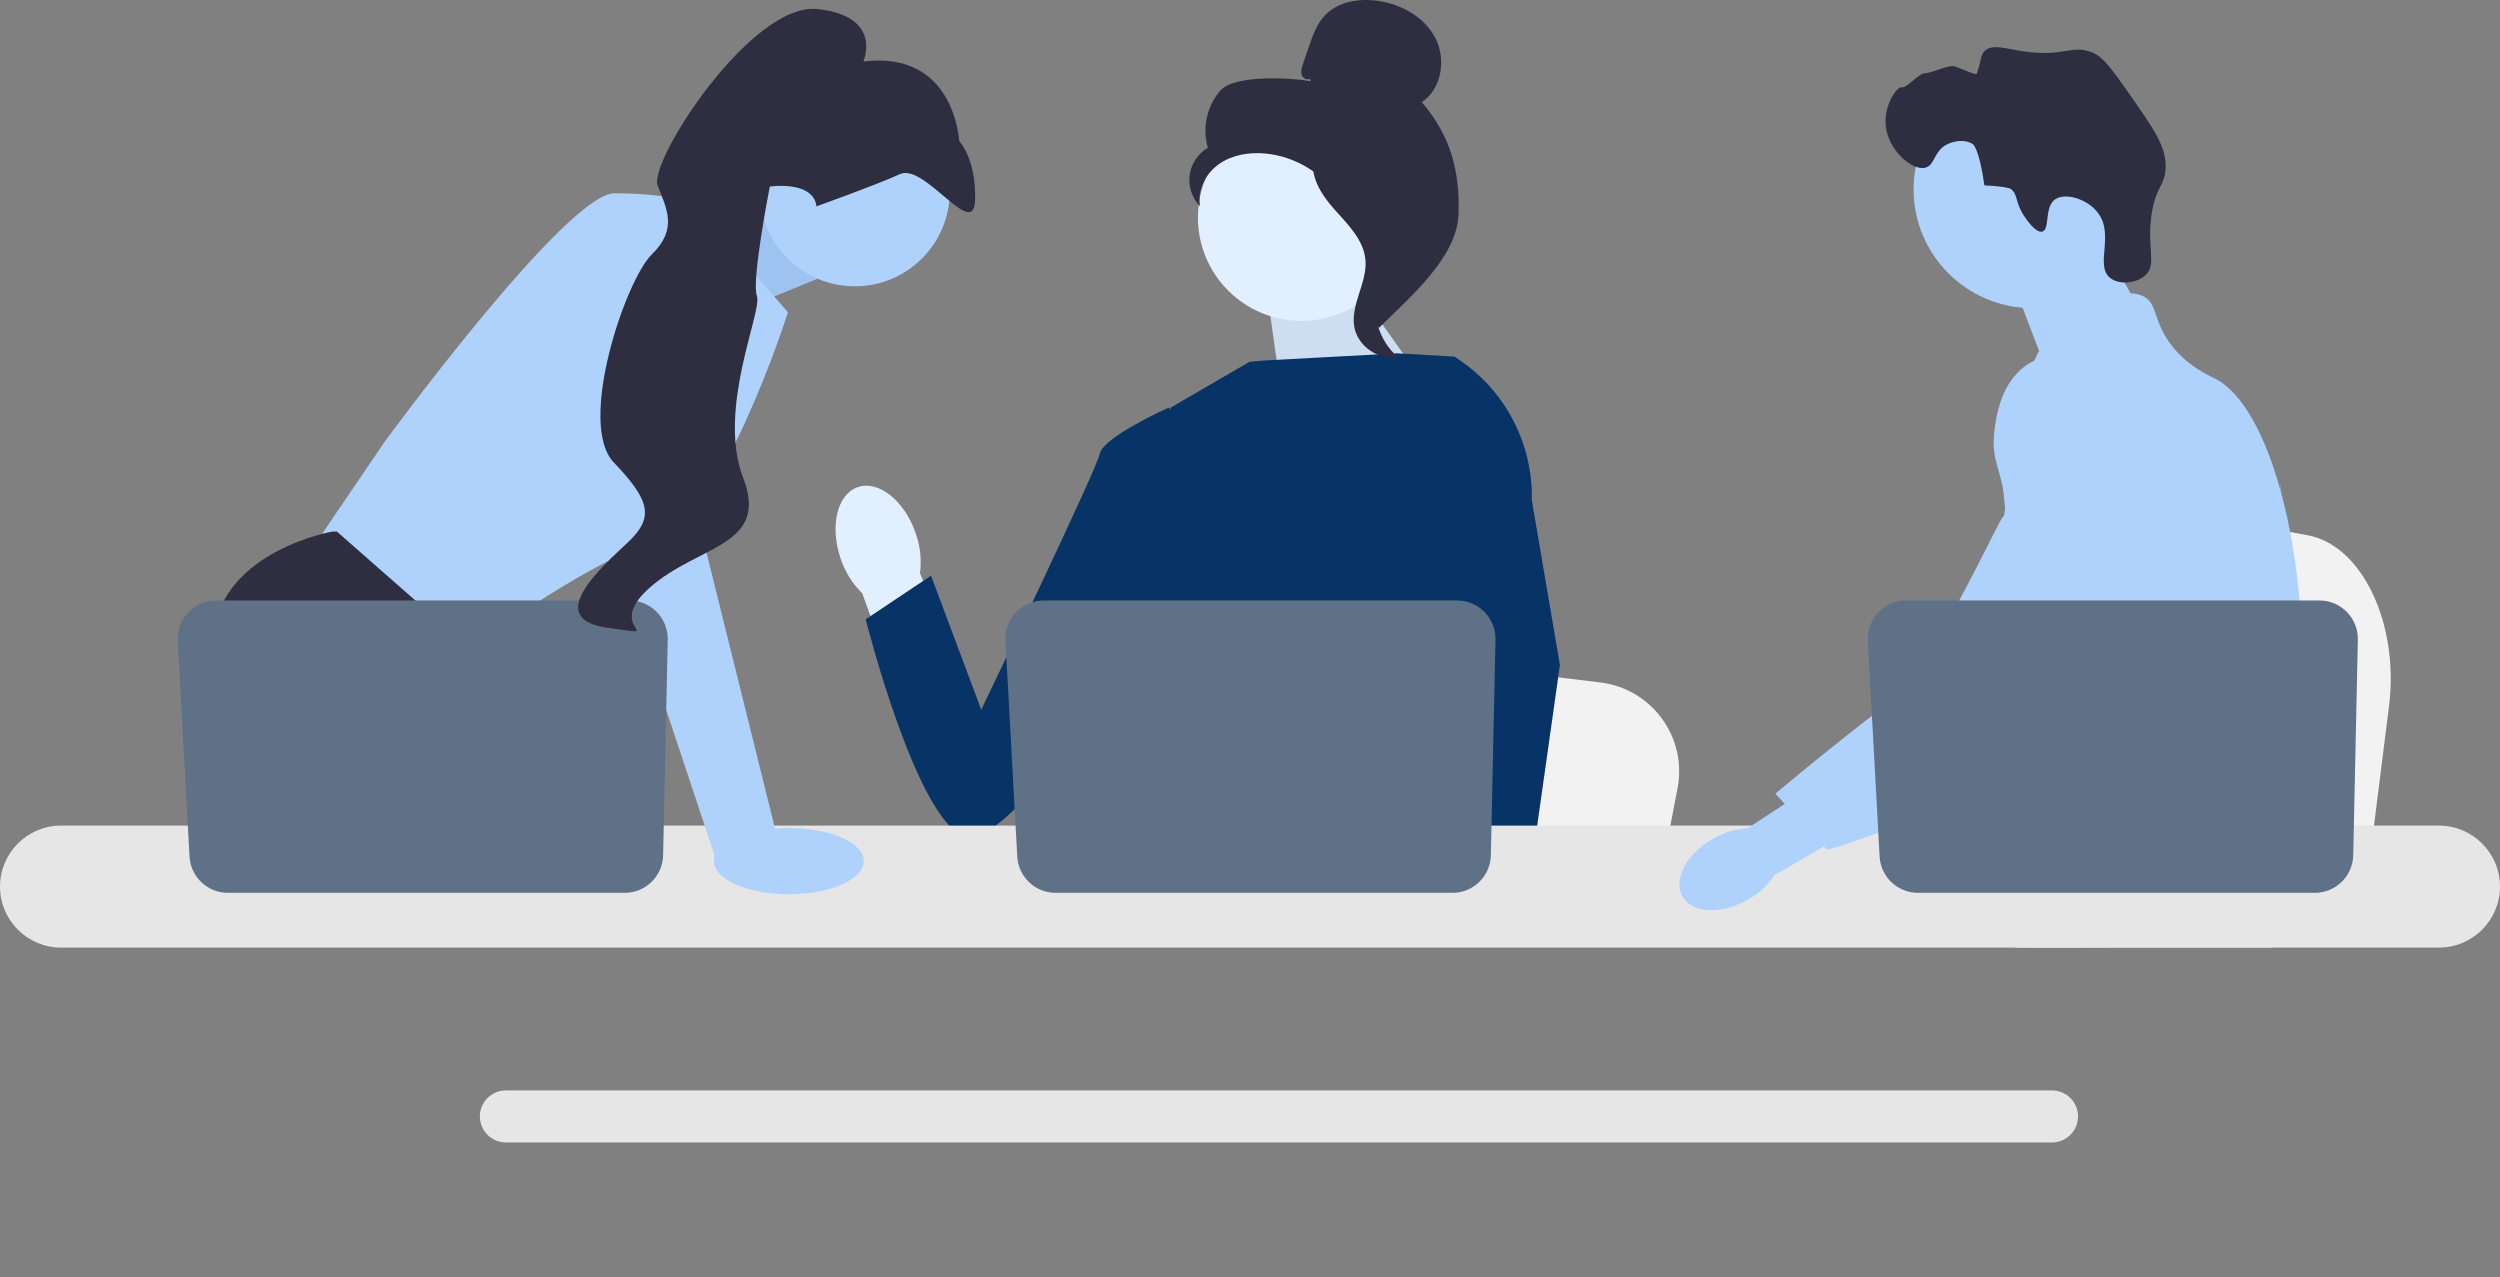 <svg width="648" height="331" viewBox="0 0 648 331" fill="none" xmlns="http://www.w3.org/2000/svg">
<rect x="0" y="0" width="648" height="331" fill="#808080" stroke="none"/>
<path d="M619.237 182.995L617.207 199.148L612.169 239.268H510.961C511.752 230.276 512.832 217.333 513.986 203.36C514.1 201.965 514.22 200.561 514.333 199.148C517.228 164.025 520.395 124.28 520.395 124.28L533.7 126.757L559.515 131.554L570.035 133.508L598.204 138.749C612.249 141.357 621.91 161.679 619.237 182.995V182.995Z" fill="#F2F2F2"/>
<path d="M542.682 59.285L555.128 81.05L531.207 97.991L521.003 71.238L542.682 59.285Z" fill="#AFD2FD"/>
<path d="M526.838 79.876C543.867 79.876 557.671 66.081 557.671 49.064C557.671 32.047 543.867 18.252 526.838 18.252C509.81 18.252 496.005 32.047 496.005 49.064C496.005 66.081 509.81 79.876 526.838 79.876Z" fill="#AFD2FD"/>
<path d="M524.624 55.952C522.176 52.228 523.137 50.281 521.087 48.913C521.087 48.913 520.262 48.362 514.36 48.048C513.038 38.542 511.388 37.39 511.388 37.39C509.487 36.061 506.665 36.493 504.909 37.305C501.197 39.024 501.627 42.736 499.127 43.447C495.674 44.428 489.391 38.896 488.772 32.563C488.267 27.396 491.598 22.379 492.919 22.644C494.228 22.908 497.364 18.907 499.057 18.969C500.214 19.011 504.938 16.959 506.209 17.119C507.597 17.294 512.174 19.681 512.364 19.136C513.69 15.347 513.3 14.295 514.425 13.211C516.417 11.29 519.677 12.628 524.791 13.346C535.312 14.824 537.148 11.357 542.541 13.707C545.264 14.894 547.543 18.095 551.991 24.449C558.21 33.336 561.319 37.779 561.339 42.961C561.36 48.246 558.799 47.911 557.674 55.735C556.422 64.444 559.082 68.427 556.176 71.256C553.929 73.443 549.363 73.962 546.964 72.043C542.857 68.757 548.232 60.828 543.687 55.035C540.897 51.479 535.285 49.896 532.715 51.654C529.809 53.642 531.41 59.475 529.366 60.029C527.616 60.502 525.051 56.601 524.624 55.952L524.624 55.952Z" fill="#2F2E41"/>
<path d="M596.448 177.306C595.588 192.001 592.172 196.64 590.975 213.995C590.714 217.805 590.557 222.227 590.557 227.502C590.557 228.846 590.564 230.146 590.564 231.416C590.564 234.121 590.512 236.676 590.198 239.268C589.959 241.337 589.548 243.422 588.868 245.618H522.461C522.454 245.603 522.454 245.588 522.446 245.573C522.057 243.885 521.811 242.271 521.624 240.725C521.564 240.232 521.511 239.746 521.467 239.268C521.407 238.708 521.354 238.155 521.302 237.61C521.1 235.436 520.899 233.381 520.42 231.416C519.777 228.704 518.611 226.149 516.218 223.684C515.239 222.676 514.26 221.891 513.303 221.204C513.116 221.077 512.937 220.95 512.75 220.823C510.104 219.007 507.599 217.7 505.431 213.995C505.394 213.943 505.364 213.883 505.334 213.831C504.96 213.181 503.989 211.477 503.286 209.206C502.545 206.845 502.097 203.879 502.905 200.847C504.826 193.66 511.943 192.943 517.759 185.681C518.387 184.897 519.007 184.03 519.598 183.066C522.229 178.793 522.939 175.028 523.777 170.553C523.911 169.828 524.031 169.111 524.128 168.416C524.203 167.893 524.27 167.378 524.323 166.87C524.786 162.604 524.561 158.929 524.016 155.642C522.237 144.876 516.989 138.213 520.697 128.553C521.863 125.52 523.515 123.241 525.182 121.292C528.71 117.16 532.336 114.478 531.709 109.144C531.073 103.765 526.991 103.026 526.535 98.327C526.303 95.951 527.081 93.448 528.539 90.991V90.983C533.204 83.072 544.851 75.788 552.251 76.019C553.619 76.057 554.831 76.363 555.84 76.953C559.496 79.105 557.971 83.804 563.57 90.393C567.733 95.286 572.443 97.244 574.23 98.17C581.309 101.861 587.066 112.745 590.975 126.663C591.005 126.768 591.035 126.872 591.065 126.984C593.48 135.702 595.185 145.601 596.029 155.642C596.388 159.892 596.597 164.166 596.642 168.394C596.68 171.771 596.605 174.699 596.448 177.306V177.306Z" fill="#AFD2FD"/>
<path d="M546.72 227.651L545.366 231.416L544.514 233.777L542.54 239.268L540.253 245.618H525.548L528.015 239.268L529.159 236.31L531.058 231.416L534.242 223.199L546.72 227.651Z" fill="#AFD2FD"/>
<path d="M591.208 125.378C591.17 125.864 591.118 126.401 591.065 126.984C590.483 132.916 589.106 143.532 587.096 155.642C586.034 162.029 584.793 168.835 583.395 175.596C580.39 190.186 576.653 204.552 572.429 213.995C571.674 215.698 570.896 217.237 570.103 218.597C569.498 219.635 568.862 220.658 568.197 221.667C566.044 224.977 563.629 228.114 561.125 231.043C561.028 231.17 560.916 231.29 560.804 231.416C560.4 231.894 559.981 232.365 559.563 232.836C557.514 235.144 555.421 237.296 553.395 239.268C550.929 241.674 548.551 243.803 546.421 245.618H522.543L522.446 245.573L519.007 244.049C519.007 244.049 519.986 242.899 521.624 240.725C521.96 240.284 522.319 239.798 522.708 239.268C523.186 238.618 523.702 237.901 524.255 237.124C525.406 235.495 526.714 233.583 528.12 231.416C530.841 227.225 533.943 222.07 537.076 216.102C537.435 215.407 537.801 214.705 538.167 213.995C538.175 213.972 538.19 213.95 538.197 213.928C538.818 212.717 539.431 211.47 540.044 210.2C545.239 199.397 546.727 190.432 547.154 187.526C547.751 183.418 548.581 177.672 548.357 171.352C548.207 167.184 547.602 162.776 546.159 158.398V158.391C545.86 157.472 545.523 156.553 545.142 155.642C544.462 154.006 543.654 152.392 542.697 150.801C538.474 143.793 535.043 143.502 532.314 135.867C531.506 133.603 529.675 128.493 530.235 123.099V123.092C530.303 122.427 530.415 121.755 530.565 121.082V121.075C530.602 120.888 530.655 120.694 530.707 120.507C531.133 118.856 531.836 117.22 532.905 115.666C534.99 112.648 537.838 110.855 540.387 109.787L540.396 109.779C543.341 108.554 545.883 108.293 546.376 108.248C557.298 107.277 565.768 116.451 570.395 121.463C572.182 123.398 573.819 125.02 575.314 126.342C586.954 136.726 590.146 130.092 590.975 126.663C591.102 126.133 591.17 125.677 591.208 125.378V125.378Z" fill="#AFD2FD"/>
<path d="M591.245 124.99C591.245 125.027 591.237 125.154 591.208 125.363C591.222 125.251 591.23 125.139 591.237 125.034C591.237 125.012 591.237 124.997 591.245 124.99V124.99Z" fill="#AFD2FD"/>
<path d="M531.873 282.628H131.139C127.416 282.628 124.381 285.653 124.381 289.374C124.381 293.101 127.416 296.127 131.139 296.127H531.873C535.595 296.127 538.624 293.101 538.624 289.374C538.624 285.653 535.595 282.628 531.873 282.628Z" fill="#E6E6E6"/>
<path d="M175.73 60.718L200.986 50.096L211.819 72.288L185.279 83.113L175.73 60.718Z" fill="#AFD2FD"/>
<path opacity="0.1" d="M175.73 60.718L200.986 50.096L211.819 72.288L185.279 83.113L175.73 60.718Z" fill="#11417A"/>
<path d="M179.321 52.261L204.236 80.948C204.236 80.948 186.904 135.616 169.572 140.487C152.24 145.359 120.283 169.174 120.283 169.174L80.203 143.194L99.701 114.507C99.701 114.507 146.823 50.096 159.281 50.096C171.738 50.096 179.321 52.261 179.321 52.261V52.261Z" fill="#AFD2FD"/>
<path d="M145.658 239.268H87.66L83.994 234.37L69.023 214.37L65.578 209.769C65.578 209.769 52.579 185.954 55.287 164.303C57.995 142.652 86.16 137.781 86.16 137.781H87.319L121.799 168.059L119.741 196.238L130.661 214.37L145.658 239.268V239.268Z" fill="#2F2E41"/>
<path d="M99.538 239.268H83.994V216.264L99.538 239.268Z" fill="#2F2E41"/>
<path d="M434.819 204.346L432.885 214.37L428.087 239.268H331.682C332.434 233.688 333.464 225.655 334.563 216.984C334.671 216.118 334.785 215.247 334.893 214.37C337.65 192.573 340.667 167.908 340.667 167.908L353.341 169.445L377.931 172.422L387.952 173.634L414.784 176.887C428.162 178.506 437.365 191.117 434.819 204.346H434.819Z" fill="#F2F2F2"/>
<path d="M571.25 239.268H518.961C519.758 238.332 520.207 237.791 520.207 237.791L535.882 235.203L568.179 229.877C568.179 229.877 569.653 233.682 571.25 239.268V239.268Z" fill="#2F2E41"/>
<path d="M349.455 71.543L372.194 103.681L332.529 104.864L328.271 74.663L349.455 71.543Z" fill="#E2EFFF"/>
<path opacity="0.1" d="M349.455 71.543L372.194 103.681L332.529 104.864L328.271 74.663L349.455 71.543Z" fill="#11417A"/>
<path d="M237.313 138.129C234.395 129.718 227.687 124.405 222.331 126.261C216.974 128.118 214.999 136.44 217.919 144.854C219.039 148.231 220.952 151.291 223.498 153.777L236.311 189.26L252.846 182.897L238.459 148.592C238.919 145.063 238.526 141.476 237.313 138.129V138.129Z" fill="#E2EFFF"/>
<path d="M391.238 121.754L391.207 154.506L388.157 166.603L381.885 191.485L377.319 214.37L373.918 231.42L372.705 237.509C371.789 238.121 370.879 238.705 369.969 239.268H290.745C286.244 236.567 283.726 234.467 283.726 234.467C283.726 234.467 284.971 233.298 286.396 231.42C288.801 228.248 291.709 223.052 289.927 218.088C289.554 217.049 289.456 215.783 289.57 214.37C290.296 205.049 300.077 189.288 300.077 189.288L298.052 165.894L297.163 155.643L303.426 105.657L323.84 93.797L327.365 93.457L362.154 91.579L376.533 92.407L377.188 92.585L391.238 121.754V121.754Z" fill="#073367"/>
<path d="M392.783 239.268H375.45L374.687 231.42L374.67 231.263L379.578 230.927L392.344 230.056L392.566 234.754L392.739 238.359L392.783 239.268Z" fill="#AFD2FD"/>
<path d="M397.05 129.673L404.33 172.362L398.389 214.37L397.463 220.908L395.827 232.454L395.323 236.004L395.339 236.389L395.464 239.268H374.882L374.124 231.42L374.059 230.716L372.51 214.641L372.483 214.37L369.195 180.281L375.64 155.643L376.117 153.829V153.824L378.921 111.638L376.749 92.466L376.728 92.287C376.771 92.315 376.809 92.342 376.852 92.369C376.966 92.439 377.08 92.51 377.188 92.585C389.84 100.607 397.38 114.68 397.05 129.673V129.673Z" fill="#073367"/>
<path d="M310.8 113.837L302.885 105.656C302.885 105.656 285.942 113.289 285.098 117.524C284.253 121.759 254.338 183.957 254.338 183.957L241.323 149.22L224.381 160.523C224.381 160.523 237.975 214.455 250.688 216.987C263.401 219.519 306.009 153.153 306.009 153.153L310.8 113.837H310.8Z" fill="#073367"/>
<path d="M632.174 213.995H15.819C7.095 213.995 0 221.092 0 229.81C0 238.528 7.095 245.618 15.819 245.618H632.174C640.898 245.618 648 238.529 648 229.81C648 221.091 640.898 213.995 632.174 213.995Z" fill="#E6E6E6"/>
<path d="M387.631 165.803L386.432 221.685C386.316 227.095 381.895 231.42 376.48 231.42H273.613C268.327 231.42 263.962 227.29 263.674 222.015L260.617 166.133C260.305 160.434 264.845 155.643 270.556 155.643H377.679C383.26 155.643 387.75 160.227 387.631 165.803V165.803Z" fill="#5F7187"/>
<path d="M221.568 74.207C235.16 74.207 246.179 63.196 246.179 49.612C246.179 36.029 235.16 25.017 221.568 25.017C207.975 25.017 196.957 36.029 196.957 49.612C196.957 63.196 207.975 74.207 221.568 74.207Z" fill="#AFD2FD"/>
<path d="M180.404 113.965L183.112 143.194L201.528 217.347L185.618 222.919L158.739 142.111L155.026 109.635L180.404 113.965Z" fill="#AFD2FD"/>
<path d="M173.079 165.803L171.881 221.685C171.765 227.095 167.343 231.42 161.929 231.42H59.061C53.775 231.42 49.411 227.29 49.122 222.015L46.065 166.133C45.753 160.434 50.293 155.643 56.004 155.643H163.127C168.708 155.643 173.198 160.227 173.079 165.803V165.803Z" fill="#5F7187"/>
<path d="M204.46 231.798C215.195 231.798 223.897 227.951 223.897 223.206C223.897 218.461 215.195 214.615 204.46 214.615C193.726 214.615 185.023 218.461 185.023 223.206C185.023 227.951 193.726 231.798 204.46 231.798Z" fill="#AFD2FD"/>
<path d="M142.219 118.434L153.323 59.297C153.323 59.297 184.196 54.967 185.279 65.251C186.362 75.535 184.505 125.795 184.505 125.795L142.219 118.434V118.434Z" fill="#AFD2FD"/>
<path d="M211.633 53.479C211.633 53.479 226.858 48.049 233.28 45.128C239.702 42.206 252.46 62.584 252.744 51.822C253.028 41.06 248.619 36.547 248.619 36.547C248.619 36.547 247.518 13.003 223.783 15.946C223.783 15.946 229.003 4.167 211.866 2.346C194.728 0.524 168.066 41.881 170.454 48.062C172.842 54.242 175.704 59.352 168.93 65.96C162.155 72.569 149.47 109.864 159.122 119.901C168.773 129.937 169.406 134.292 162.794 140.535C156.181 146.779 140.55 160.355 157.451 162.712C174.351 165.069 155.905 163.309 168.504 152.234C181.103 141.158 199.489 141.611 192.624 123.842C185.759 106.073 197.686 80.61 196.193 76.747C194.701 72.884 199.537 48.355 199.537 48.355C199.537 48.355 210.792 46.702 211.633 53.479V53.479Z" fill="#2F2E41"/>
<path d="M337.297 83.176C352.093 83.176 364.088 71.189 364.088 56.403C364.088 41.616 352.093 29.629 337.297 29.629C322.5 29.629 310.505 41.616 310.505 56.403C310.505 71.189 322.5 83.176 337.297 83.176Z" fill="#E2EFFF"/>
<path d="M339.435 20.408C338.659 20.86 337.621 20.176 337.372 19.314C337.124 18.452 337.413 17.537 337.701 16.687L339.146 12.408C340.171 9.374 341.259 6.233 343.48 3.924C346.831 0.438 352.157 -0.449 356.951 0.193C363.108 1.019 369.183 4.35 372.046 9.859C374.908 15.369 373.69 23.056 368.517 26.494C375.889 34.938 378.459 44.349 378.053 55.548C377.647 66.747 365.435 77.054 357.471 84.944C355.692 83.866 354.075 78.817 355.053 76.983C356.031 75.148 354.63 73.023 355.841 71.334C357.052 69.644 358.066 72.334 356.841 70.654C356.069 69.594 359.084 67.156 357.936 66.521C352.38 63.452 350.532 56.532 347.043 51.233C342.834 44.841 335.631 40.512 328.008 39.794C323.809 39.398 319.374 40.115 315.932 42.551C312.49 44.987 310.261 49.341 311.06 53.48C308.993 51.382 307.964 48.308 308.352 45.39C308.74 42.472 310.536 39.773 313.08 38.288C311.533 33.177 312.858 27.298 316.448 23.343C320.038 19.388 334.599 20.062 339.84 21.103L339.435 20.408V20.408Z" fill="#2F2E41"/>
<path d="M340.249 39.949C347.19 40.698 352.201 46.706 356.433 52.255C358.872 55.453 361.427 58.985 361.366 63.006C361.304 67.071 358.584 70.558 357.285 74.41C355.16 80.707 357.231 88.199 362.288 92.514C357.291 93.461 351.889 89.717 351.026 84.707C350.022 78.876 354.445 73.247 353.921 67.353C353.46 62.16 349.365 58.164 345.884 54.281C342.402 50.399 339.133 45.246 340.734 40.285L340.249 39.949V39.949Z" fill="#2F2E41"/>
<path d="M444.016 217.379C437.141 221.287 433.586 227.999 436.075 232.371C438.565 236.743 446.155 237.119 453.032 233.209C455.801 231.684 458.164 229.52 459.924 226.896L488.845 209.97L480.608 196.577L452.971 214.684C449.814 214.855 446.743 215.779 444.016 217.379Z" fill="#AFD2FD"/>
<path d="M541.938 93.264C541.074 92.922 533.491 90.052 526.567 93.841C518.615 98.194 517.386 108.13 516.955 111.615C515.96 119.665 518.892 121.469 519.511 129.619C520.669 144.867 523.722 127.472 518.846 134.432C517.158 136.842 499.92 174.175 490.413 181.487C471.923 195.709 460.182 205.725 460.182 205.725L473.586 220.276C473.586 220.276 494.767 214.636 513.488 202.488C532.692 190.027 542.294 183.797 549.722 171.608C550.362 170.559 565.669 144.583 557.448 115.859C555.573 109.307 552.138 97.303 541.938 93.264V93.264Z" fill="#AFD2FD"/>
<path d="M611.154 165.803L609.956 221.685C609.84 227.095 605.418 231.42 600.004 231.42H497.136C491.85 231.42 487.486 227.29 487.197 222.015L484.14 166.133C483.828 160.434 488.368 155.643 494.079 155.643H601.202C606.783 155.643 611.274 160.227 611.154 165.803V165.803Z" fill="#5F7187"/>
</svg>
